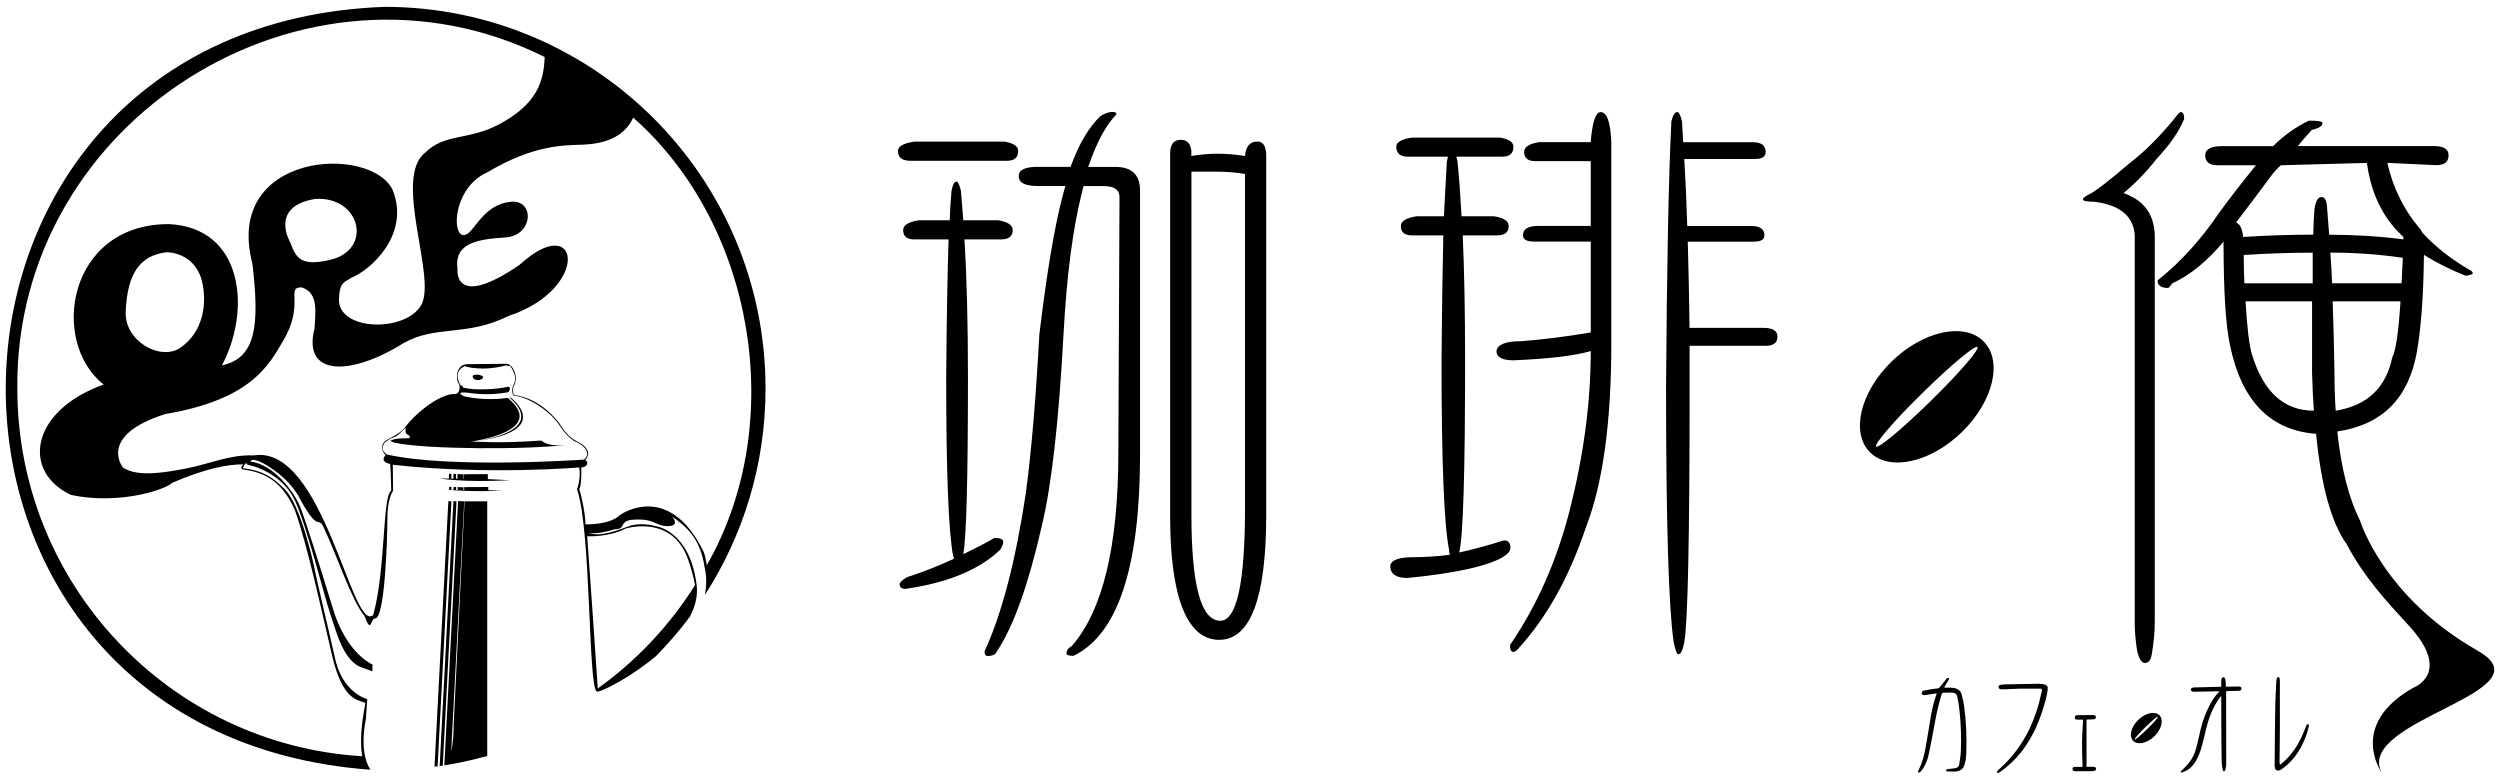 <svg width="218" height="68" viewBox="0 0 218 68" fill="currentColor" xmlns="http://www.w3.org/2000/svg">
<path d="M172.954 29.753C171.244 28.068 167.641 28.879 164.916 31.557C162.19 34.235 161.37 37.767 163.074 39.452C164.784 41.136 168.387 40.325 171.112 37.642C173.838 34.964 174.665 31.431 172.948 29.753H172.954ZM168.374 34.951C165.937 37.34 163.801 39.131 163.6 38.936C163.406 38.742 165.216 36.636 167.66 34.247C170.097 31.852 172.24 30.067 172.434 30.262C172.635 30.457 170.818 32.563 168.374 34.951Z" />
<path d="M79.739 12.348H87.602C88.391 12.486 88.786 12.757 88.786 13.159C88.786 13.731 88.46 14.02 87.808 14.02H79.382C78.661 14.02 78.304 13.731 78.304 13.159C78.304 12.757 78.786 12.486 79.745 12.348M82.715 20.878H79.732C79.081 20.878 78.755 20.601 78.755 20.067C78.755 19.627 79.219 19.344 80.146 19.206H82.815C82.846 18.3 82.896 17.439 82.972 16.635C83.072 16.094 83.228 15.83 83.429 15.83C83.535 15.83 83.654 16.1 83.792 16.635C83.861 17.446 83.93 18.3 83.999 19.206H87.025C87.884 19.344 88.31 19.627 88.31 20.067C88.31 20.601 87.965 20.878 87.282 20.878H84.099C84.306 24.203 84.406 28.244 84.406 32.984C84.406 41.74 84.269 46.844 83.999 48.327C84.92 47.881 85.829 47.422 86.718 46.907C87.232 46.907 87.489 47.026 87.489 47.259C87.489 47.397 87.401 47.617 87.232 47.919C85.421 49.672 82.658 50.816 78.962 51.35C78.617 51.35 78.448 51.212 78.448 50.942C78.448 50.81 78.648 50.609 79.068 50.339C80.434 49.898 81.806 49.364 83.172 48.729C83.172 48.591 83.16 48.528 83.122 48.528C82.715 46.473 82.508 41.293 82.508 32.977C82.546 27.968 82.615 23.932 82.715 20.871M94.487 16.232C94.45 16.371 94.412 16.503 94.381 16.635C93.56 19.828 93.015 24.002 92.739 29.149C92.326 36.787 91.693 42.368 90.835 45.901C89.669 51.011 88.372 54.651 86.931 56.794C86.825 57.064 86.555 57.203 86.111 57.203C85.935 57.203 85.854 57.064 85.854 56.794C87.357 53.532 88.56 48.937 89.45 43.016C89.932 39.42 90.327 34.794 90.634 29.143C91.286 23.725 91.969 19.671 92.689 16.98C92.758 16.742 92.827 16.49 92.896 16.22H90.478C89.381 16.22 88.83 15.931 88.83 15.359C88.83 14.818 89.381 14.548 90.478 14.548H93.353C94.074 12.562 94.945 11.085 95.972 10.11C96.386 9.871 96.724 9.758 97 9.758C97.244 9.758 97.357 9.827 97.357 9.966C96.436 10.908 95.609 12.436 94.894 14.554H97.257C98.698 14.554 99.412 15.246 99.412 16.622V39.628C99.412 49.459 97.482 55.31 93.61 57.19C93.203 57.19 92.996 57.121 92.996 56.989C92.996 56.725 93.153 56.498 93.46 56.335C96.166 53.236 97.52 47.604 97.52 39.433L97.62 17.175C97.62 16.547 97.156 16.226 96.235 16.226H94.487V16.232ZM103.885 13.605C104.637 13.473 105.395 13.404 106.147 13.404C106.968 13.404 107.776 13.473 108.565 13.605C108.634 12.763 108.992 12.342 109.643 12.342C110.157 12.342 110.414 12.763 110.414 13.605V44.895C110.414 52.161 109.042 55.794 106.304 55.794C103.566 55.794 102.037 52.205 102.037 45.046V13.404C102.037 12.593 102.344 12.191 102.958 12.191C103.509 12.191 103.816 12.511 103.885 13.152V13.605ZM106.404 54.129C107.845 54.129 108.565 50.848 108.565 44.285V15.17C107.776 15.038 106.955 14.969 106.103 14.969H103.892V44.895C103.892 51.049 104.731 54.129 106.41 54.129" fill="currentColor"/>
<path d="M126.271 13.662H122.775C122.092 13.662 121.754 13.373 121.754 12.8C121.754 12.398 122.211 12.128 123.139 11.996H130.795C131.584 12.128 131.973 12.398 131.973 12.8C131.973 13.373 131.653 13.662 130.995 13.662H126.992C127.03 13.794 127.061 13.926 127.092 14.064C127.23 15.409 127.349 17.012 127.449 18.86H130.275C131.133 18.992 131.559 19.281 131.559 19.715C131.559 20.255 131.215 20.526 130.532 20.526H127.55C127.687 23.593 127.756 27.226 127.756 31.425C127.756 41.256 127.587 46.837 127.243 48.176C128.477 47.906 129.78 47.554 131.146 47.12C131.522 47.12 131.71 47.34 131.71 47.774C131.71 48.044 131.484 48.315 131.046 48.585C129.636 49.389 126.867 49.993 122.719 50.401C121.729 50.401 121.228 50.043 121.228 49.339C121.297 48.836 121.98 48.585 123.289 48.585C124.279 48.585 125.325 48.516 126.422 48.377C126.384 48.245 126.365 48.114 126.365 47.975C125.921 45.794 125.701 40.269 125.701 31.425C125.733 27.119 125.789 23.486 125.858 20.526H123.132C122.481 20.526 122.155 20.255 122.155 19.715C122.155 19.281 122.619 18.992 123.54 18.86H125.908C126.015 17.012 126.096 15.409 126.165 14.064C126.202 13.932 126.234 13.8 126.265 13.662M138.708 12.398C138.846 10.651 139.14 9.777 139.579 9.777C140.13 9.777 140.437 10.651 140.506 12.398V29.96C140.506 36.824 139.773 42.155 138.301 45.958C136.86 50.257 134.924 53.764 132.493 56.448C132.286 56.719 132.117 56.851 131.979 56.851C131.772 56.851 131.672 56.649 131.672 56.247C134.003 52.847 135.732 48.943 136.866 44.543C138.1 39.697 138.714 35.058 138.714 30.614C137.342 31.016 135.106 31.287 131.985 31.419C130.995 31.419 130.494 31.148 130.494 30.614C130.563 30.042 131.284 29.753 132.65 29.753C134.429 29.621 136.453 29.37 138.714 28.992V21.066H133.777C133.132 21.066 132.806 20.884 132.806 20.513C132.806 19.973 133.251 19.702 134.141 19.702H138.714V14.051H133.884C133.232 14.051 132.906 13.787 132.906 13.247C132.906 12.813 133.351 12.524 134.241 12.392H138.708V12.398ZM147.342 28.59H153.764C154.584 28.59 154.992 28.842 154.992 29.351C154.992 29.891 154.653 30.155 153.964 30.155H147.335V33.795C147.335 46.844 147.179 54.248 146.872 55.996C146.734 56.7 146.565 57.052 146.358 57.052C146.22 57.052 146.089 56.7 145.945 55.996C145.506 53.035 145.28 45.637 145.28 33.795C145.349 23.065 145.506 15.321 145.744 10.582C145.882 10.035 146.051 9.771 146.264 9.771C146.402 9.771 146.533 10.035 146.671 10.582C146.703 11.154 146.74 11.757 146.772 12.398H152.836C153.588 12.398 153.964 12.687 153.964 13.253C153.964 13.662 153.657 13.863 153.037 13.863H146.872C146.978 15.579 147.06 17.527 147.129 19.709H152.73C153.475 19.709 153.858 19.979 153.858 20.519C153.858 20.89 153.551 21.073 152.93 21.073H147.173C147.241 23.392 147.292 25.906 147.329 28.59" fill="currentColor"/>
<path d="M190.153 9.771C190.359 9.771 190.46 9.978 190.46 10.374C190.021 11.449 189.232 12.599 188.097 13.806C187.176 14.982 186.199 15.993 185.172 16.836C186.989 17.471 187.897 18.753 187.897 20.67V54.129C187.897 55.109 187.809 56.059 187.64 57.008C187.571 57.542 187.364 57.812 187.026 57.812C186.75 57.812 186.531 57.46 186.356 56.75C186.218 55.845 186.149 55.034 186.149 54.33V20.469C186.011 18.822 184.833 17.867 182.603 17.59C181.951 17.59 181.632 17.521 181.632 17.389C181.632 17.257 181.889 17.068 182.396 16.829C183.048 16.427 184.163 15.547 185.735 14.202C187.001 13.234 188.285 11.952 189.589 10.368C189.896 9.966 190.084 9.764 190.153 9.764M216.072 56.756C222.425 60.358 205.384 62.765 207.664 67.341C207.664 67.341 204.744 63.218 210.408 59.987C210.408 59.987 213.923 58.742 210.032 54.531C208.14 52.482 206.142 50.326 204.638 47.466C203.303 45.612 202.408 42.4 201.963 37.83C197.959 37.528 195.453 34.951 194.457 30.105C194.081 28.389 193.893 25.384 193.893 21.072C192.452 22.788 190.967 24.002 189.426 24.706C189.219 24.976 189.1 25.114 189.069 25.114C188.448 25.114 188.141 24.894 188.141 24.454C190.165 22.839 191.976 20.84 193.586 18.445C194.576 17.1 195.622 15.761 196.719 14.409H193.379C192.659 14.409 192.295 14.127 192.295 13.548C192.295 13.008 192.79 12.744 193.786 12.744H198.21C199.168 11.801 200.208 11.059 201.342 10.519C202.132 10.519 202.52 10.588 202.52 10.72C202.52 10.984 202.213 11.191 201.599 11.323C201.186 11.763 200.779 12.228 200.365 12.738H212.232C213.09 12.738 213.516 13.002 213.516 13.542C213.516 14.114 213.159 14.403 212.438 14.403L208.178 14.202C208.654 16.327 209.563 18.194 210.903 19.809C211.041 19.941 211.141 20.092 211.21 20.262C212.269 21.437 213.622 22.518 215.27 23.492C215.508 23.593 215.627 23.706 215.627 23.844C215.596 23.976 215.013 24.046 215.013 24.046C213.716 23.543 212.495 22.933 211.367 22.223C211.329 25.755 211.123 28.584 210.747 30.708C210.026 34.744 207.714 37.051 203.811 37.623C204.149 40.853 204.82 43.456 205.81 45.436C205.81 45.436 207.84 52.08 216.06 56.744M201.712 20.469C201.75 19.394 201.781 18.652 201.819 18.244C201.919 17.54 202.126 17.181 202.433 17.181C202.671 17.181 202.827 17.389 202.896 17.791C202.965 18.634 203.034 19.526 203.103 20.469C205.296 20.469 207.451 20.601 209.575 20.871V20.67C209.299 20.406 209.024 20.117 208.754 19.815C207.489 18.332 206.699 16.465 206.392 14.208L198.893 14.409C198.586 14.68 198.291 15 198.022 15.365C197.301 16.346 196.293 17.691 194.989 19.4C195.334 19.539 195.534 19.96 195.603 20.664C197.627 20.532 199.663 20.463 201.718 20.463M195.71 24.706H201.668V22.034C199.682 22.034 197.677 22.103 195.653 22.235C195.653 23.178 195.679 24.008 195.71 24.706ZM201.768 35.812C201.7 34.869 201.649 33.782 201.612 32.531C201.612 30.143 201.612 28.056 201.612 26.277H195.81C195.948 28.596 196.136 30.149 196.374 30.916C197.364 34.178 199.168 35.812 201.768 35.812ZM209.525 22.48C207.47 22.179 205.365 22.028 203.203 22.028C203.272 22.87 203.329 23.763 203.36 24.699H209.418C209.456 23.995 209.487 23.253 209.525 22.474M209.318 26.277H203.41C203.479 28.194 203.529 30.275 203.567 32.531C203.567 33.638 203.598 34.737 203.673 35.812C206.411 35.372 208.053 33.826 208.604 31.167C208.911 30.595 209.155 28.961 209.324 26.277" fill="currentColor"/>
<path d="M193.536 60.282C193.467 60.282 193.417 60.282 193.367 60.282C192.703 60.295 192.032 60.308 191.368 60.32C191.299 60.32 191.218 60.32 191.155 60.295C191.099 60.27 191.036 60.194 191.036 60.144C191.036 60.088 191.092 60.012 191.149 59.981C191.205 59.949 191.287 59.949 191.362 59.943C192.101 59.924 192.84 59.905 193.58 59.886C193.611 59.886 193.642 59.886 193.693 59.874C193.693 59.704 193.693 59.547 193.693 59.384C193.693 59.315 193.693 59.233 193.724 59.17C193.755 59.113 193.824 59.05 193.881 59.05C193.924 59.05 194.012 59.113 194.025 59.164C194.062 59.296 194.075 59.44 194.087 59.578C194.094 59.673 194.087 59.767 194.087 59.88C194.162 59.88 194.225 59.88 194.281 59.88C194.588 59.874 194.895 59.861 195.209 59.861C195.378 59.861 195.453 59.918 195.459 60.044C195.459 60.163 195.384 60.232 195.215 60.238C194.889 60.251 194.563 60.257 194.238 60.264C194.2 60.264 194.169 60.264 194.119 60.27C194.119 60.314 194.119 60.352 194.119 60.389C194.119 62.47 194.125 64.557 194.125 66.637C194.125 66.813 194.075 66.989 194.037 67.159C194.025 67.203 193.974 67.234 193.937 67.272C193.899 67.234 193.837 67.203 193.83 67.159C193.787 66.92 193.73 66.675 193.73 66.436C193.711 65.456 193.705 64.481 193.699 63.501C193.699 62.621 193.699 61.747 193.693 60.867C193.693 60.823 193.693 60.779 193.693 60.685C193.636 60.754 193.599 60.785 193.567 60.829C193.135 61.408 192.834 62.055 192.609 62.734C192.414 63.325 192.289 63.934 192.139 64.538C191.982 65.148 191.832 65.751 191.512 66.304C191.237 66.788 190.861 67.165 190.316 67.341C190.265 67.354 190.215 67.36 190.165 67.366C190.153 67.354 190.146 67.341 190.134 67.329C190.178 67.272 190.215 67.203 190.272 67.153C190.61 66.851 190.904 66.511 191.143 66.128C191.418 65.676 191.525 65.173 191.65 64.67C191.825 63.947 191.951 63.212 192.226 62.514C192.49 61.835 192.79 61.175 193.254 60.603C193.335 60.502 193.429 60.408 193.542 60.289L193.536 60.282Z" fill="currentColor"/>
<path d="M168.894 60.459C168.612 60.496 168.349 60.534 168.086 60.578C167.998 60.59 167.904 60.616 167.817 60.616C167.71 60.616 167.61 60.597 167.585 60.477C167.56 60.364 167.629 60.245 167.754 60.22C167.961 60.176 168.174 60.138 168.381 60.106C168.587 60.075 168.794 60.056 169.001 60.025C169.051 60.019 169.107 59.974 169.139 59.931C169.345 59.679 169.546 59.421 169.753 59.17C169.765 59.157 169.778 59.139 169.79 59.132C169.847 59.126 169.897 59.126 169.953 59.12C169.947 59.176 169.953 59.233 169.928 59.277C169.822 59.459 169.703 59.641 169.596 59.824C169.571 59.861 169.565 59.905 169.54 59.962C169.677 59.962 169.797 59.962 169.916 59.962C170.072 59.962 170.223 59.968 170.379 59.993C170.705 60.044 170.956 60.213 171.05 60.534C171.144 60.867 171.219 61.213 171.269 61.559C171.457 62.948 171.513 64.337 171.457 65.739C171.444 66.04 171.4 66.348 171.319 66.637C171.206 67.065 170.924 67.26 170.479 67.278C170.279 67.285 170.072 67.278 169.865 67.278C169.828 67.278 169.784 67.266 169.746 67.247C169.721 67.234 169.69 67.197 169.69 67.172C169.69 67.147 169.721 67.096 169.746 67.09C169.84 67.065 169.934 67.058 170.028 67.046C170.198 67.021 170.373 67.014 170.536 66.977C170.692 66.945 170.812 66.838 170.837 66.681C170.893 66.298 170.968 65.921 170.987 65.537C171.031 64.381 170.999 63.224 170.88 62.074C170.837 61.653 170.78 61.238 170.692 60.823C170.624 60.49 170.505 60.408 170.16 60.396C169.941 60.396 169.715 60.402 169.496 60.402C169.396 60.402 169.345 60.44 169.314 60.54C169.057 61.332 168.882 62.143 168.731 62.96C168.556 63.903 168.387 64.846 168.186 65.782C168.074 66.304 167.873 66.801 167.535 67.222C167.472 67.297 167.397 67.41 167.297 67.348C167.196 67.278 167.29 67.178 167.328 67.096C167.616 66.524 167.773 65.915 167.892 65.299C168.055 64.431 168.186 63.564 168.33 62.69C168.449 61.98 168.6 61.282 168.838 60.603C168.85 60.565 168.863 60.528 168.882 60.459H168.894Z" fill="currentColor"/>
<path d="M176.143 60.05C175.692 60.069 175.185 60.094 174.671 60.113C174.602 60.113 174.527 60.113 174.452 60.1C174.358 60.081 174.283 60.031 174.276 59.918C174.27 59.811 174.326 59.742 174.427 59.723C174.552 59.698 174.677 59.679 174.803 59.679C175.811 59.654 176.826 59.635 177.835 59.623C177.998 59.623 178.161 59.66 178.317 59.704C178.524 59.761 178.581 59.868 178.562 60.081C178.505 60.754 178.286 61.383 178.086 62.017C177.666 63.312 177.083 64.525 176.231 65.6C175.705 66.26 175.103 66.832 174.408 67.31C174.358 67.348 174.301 67.379 174.239 67.398C174.214 67.41 174.157 67.398 174.145 67.373C174.126 67.354 174.132 67.304 174.145 67.272C174.17 67.228 174.207 67.184 174.245 67.147C176.049 65.575 177.177 63.595 177.797 61.301C177.885 60.968 177.96 60.628 178.035 60.295C178.086 60.081 178.054 60.05 177.829 60.05C177.284 60.05 176.739 60.05 176.131 60.05H176.143Z" fill="currentColor"/>
<path d="M198.855 66.669C198.987 66.556 199.125 66.442 199.25 66.323C200.077 65.544 200.609 64.576 201.01 63.52C201.042 63.438 201.061 63.35 201.104 63.281C201.142 63.224 201.211 63.136 201.255 63.142C201.361 63.155 201.343 63.268 201.324 63.344C201.255 63.627 201.192 63.909 201.086 64.18C200.722 65.135 200.221 66.002 199.45 66.688C199.294 66.826 199.125 66.952 198.962 67.077C198.893 67.128 198.811 67.159 198.73 67.184C198.554 67.234 198.41 67.146 198.373 66.97C198.354 66.889 198.348 66.801 198.348 66.713C198.367 64.947 198.373 63.174 198.404 61.408C198.417 60.704 198.467 60 198.504 59.296C198.504 59.227 198.536 59.157 198.573 59.094C198.592 59.063 198.648 59.032 198.68 59.038C198.717 59.038 198.761 59.088 198.774 59.12C198.799 59.195 198.805 59.27 198.805 59.346C198.805 60.76 198.811 62.175 198.805 63.589C198.805 64.538 198.786 65.481 198.774 66.43C198.774 66.505 198.786 66.581 198.799 66.65C198.818 66.656 198.836 66.662 198.849 66.669H198.855Z" fill="currentColor"/>
<path d="M181.644 62.753C181.469 62.753 181.306 62.753 181.149 62.753C180.993 62.753 180.924 62.69 180.924 62.558C180.924 62.426 180.986 62.369 181.149 62.363C181.607 62.357 182.064 62.35 182.521 62.35C182.59 62.35 182.684 62.376 182.728 62.426C182.766 62.47 182.766 62.57 182.747 62.627C182.728 62.671 182.653 62.715 182.597 62.721C182.427 62.74 182.252 62.734 182.083 62.74C182.039 62.74 181.995 62.74 181.945 62.746V66.864C182.139 66.864 182.352 66.864 182.572 66.864C182.741 66.864 182.835 66.996 182.753 67.127C182.716 67.19 182.609 67.234 182.528 67.241C182.221 67.253 181.914 67.247 181.6 67.247C181.381 67.247 181.162 67.247 180.949 67.247C180.798 67.247 180.723 67.178 180.723 67.052C180.723 66.933 180.798 66.87 180.949 66.87C181.168 66.87 181.394 66.87 181.6 66.87C181.538 65.066 181.519 64.538 181.651 62.746L181.644 62.753Z" fill="currentColor"/>
<path d="M188.298 62.369C187.903 61.98 187.07 62.168 186.444 62.784C185.817 63.4 185.623 64.217 186.018 64.607C186.412 64.997 187.246 64.808 187.872 64.192C188.499 63.576 188.693 62.759 188.298 62.369ZM187.239 63.57C186.675 64.123 186.18 64.538 186.137 64.487C186.093 64.444 186.513 63.959 187.076 63.406C187.64 62.853 188.135 62.445 188.179 62.489C188.223 62.533 187.803 63.017 187.246 63.57H187.239Z" fill="currentColor"/>
<path d="M39.095 43.7L37.889 66.856C37.979 66.844 38.07 66.835 38.16 66.821L39.364 43.714L39.095 43.7Z" fill="currentColor"/>
<path d="M40.513 43.717L39.566 63.057C39.566 64.054 39.487 64.869 39.344 65.546L40.483 43.72L39.946 43.691L38.745 66.739C40.019 66.536 41.266 66.258 42.487 65.918V43.714H40.515L40.513 43.717Z" fill="currentColor"/>
<path d="M39.539 43.7L38.339 66.8C38.429 66.788 38.52 66.78 38.608 66.765L39.808 43.714L39.539 43.7Z" fill="currentColor"/>
<path d="M41.217 32.834C41.222 33.247 42.128 33.247 42.137 32.834C42.137 32.863 41.929 32.673 41.678 32.673C41.427 32.673 41.219 32.661 41.219 32.834H41.217Z" fill="currentColor"/>
<path d="M42.581 42.466C41.582 42.466 40.477 42.477 40.477 42.477V42.715H40.407L40.416 42.492C40.273 42.486 40.179 42.492 39.905 42.472V42.718H39.764L39.779 42.472C39.779 42.472 39.656 42.466 39.557 42.46L39.545 42.718H39.355L39.37 42.463C39.37 42.463 39.256 42.457 39.163 42.454L39.151 42.715L39.239 42.721H39.221C39.221 42.721 41.424 42.923 43.779 42.771L42.578 42.744V42.463L42.581 42.466Z" fill="currentColor"/>
<path d="M42.54 41.343C41.541 41.343 40.437 41.355 40.437 41.355V41.745H40.398L40.407 41.364C40.267 41.358 40.171 41.364 39.896 41.334L39.887 41.739H39.759L39.773 41.337C39.773 41.337 39.651 41.328 39.548 41.322L39.531 41.736H39.35L39.364 41.328C39.364 41.328 39.25 41.32 39.157 41.311L39.142 41.73L38.377 41.721C38.377 41.721 40.311 42.093 44.498 41.874L42.54 41.78V41.346V41.343Z" fill="currentColor"/>
<path d="M66.755 33.874C66.755 15.496 51.884 0.597 33.535 0.597C-9.775 2.195 -10.821 63.966 32.3 67.12C31.248 65.505 31.908 62.697 31.908 62.697L32.025 60.956C32.025 60.956 29.79 60.446 29.165 57.18C28.615 54.724 27.561 50.377 27.385 49.372C27.385 49.372 26.264 44.098 24.849 42.68C23.704 41.531 22.918 41.05 21.18 40.824C21.18 40.824 21.291 40.346 21.656 40.346C21.656 40.346 21.197 40.437 21.796 40.572C22.413 40.71 24.619 41.443 25.656 43.524C26.693 45.605 28.306 52.106 28.811 53.569C29.317 55.032 29.951 57.752 31.634 58.23L32.472 58.54L32.481 57.954C31.014 57.209 29.714 55.398 29.019 53.03C27.99 49.665 26.582 45.165 26.161 44.157C25.65 42.935 23.938 40.511 21.817 40.241C21.817 40.241 21.971 39.728 23.465 40.701C24.464 41.352 25.323 42.108 25.989 43.184C27.783 46.605 27.73 44.946 28.203 45.945C29.428 48.539 30.631 52.306 31.788 53.727C32.393 55.357 32.282 53.929 32.717 53.929C33.571 53.929 33.781 46.868 33.781 45.16C33.781 43.451 34.275 42.8 34.275 42.8L34.254 40.528C42.526 41.443 50.505 40.76 50.505 40.76C50.683 41.759 50.315 42.656 50.315 42.656C51.58 46.373 51.267 60.314 52.074 60.314C52.494 60.314 54.995 59.065 57.21 57.207C58.267 56.131 59.255 54.988 60.158 53.777C60.619 52.895 60.859 51.977 60.751 51.051C60.19 46.349 57.277 45.901 57.277 45.901C56.313 45.658 55.524 45.637 54.791 45.901C54.116 46.144 53.301 46.476 52.392 46.575C51.483 46.678 51.124 46.329 51.2 46.373C51.501 46.675 52.862 46.396 53.602 46.147C54.589 46.147 53.987 45.544 54.969 45.338C57.154 45.133 57.055 45.878 58.218 45.878C59.381 45.878 58.6 45.033 58.6 45.033C59.658 45.81 61.055 46.754 61.449 49.521C61.627 50.269 61.616 51.063 61.47 51.875C64.809 46.684 66.755 40.511 66.755 33.877V33.874ZM54.536 46.094C54.536 46.094 58.644 44.787 60.02 48.841C60.5 50.245 60.602 51.022 60.602 51.033C58.381 54.557 55.498 57.617 52.126 60.035C51.939 57.11 51.419 49.767 51.203 46.763C51.203 46.763 53.093 46.86 54.536 46.097V46.094ZM21.054 40.695C20.99 40.848 21.127 40.933 21.206 40.944C23.283 41.2 24.674 42.149 25.711 44.482C26.781 47.466 27.999 53.05 28.951 57.139C29.904 61.231 31.28 60.988 31.864 61.307C31.429 63.491 31.409 64.948 31.587 65.944C14.808 64.936 1.511 50.969 1.511 33.883C1.28 10.396 26.652 -5.429 47.495 4.97C47.416 7.069 46.867 9.071 43.481 10.862C40.86 12.245 38.748 11.63 37.071 13.312C34.231 15.561 38.128 24.237 36.717 26.626C35.303 29.012 29.436 28.865 29.559 26.054C29.62 24.668 29.919 24.665 30.646 24.216C32.256 23.577 35.791 20.506 34.248 16.587C32.379 12.568 19.471 13.227 22.007 22.979C22.655 28.458 22.31 31.21 19.351 31.864C21.945 26.977 21.189 19.828 14.708 19.541C5.861 19.55 4.33 29.841 9.04 33.529C2.586 35.844 1.903 41.173 6.203 43.16C10.168 44.013 14.264 42.803 15.044 42.088C17.931 40.854 19.888 40.473 21.221 40.496C21.133 40.587 21.072 40.657 21.06 40.69L21.054 40.695ZM28.726 22.675C26.252 23.223 25.84 22.543 25.311 21.145C25.311 21.145 23.429 17.988 27.514 17.343C31.49 17.126 32.545 21.83 28.726 22.675ZM15.687 30.348C14.007 31.471 10.846 29.786 10.96 27.165C11.103 23.9 12.164 22.255 14.559 21.994C14.559 21.994 16.964 21.983 17.604 24.486C18.056 26.268 17.829 28.915 15.69 30.345L15.687 30.348ZM33.743 39.626C33.205 39.288 33.34 38.928 33.518 38.638C33.518 38.638 33.775 38.345 34.269 38.166C34.76 37.987 34.961 37.682 35.388 37.278C35.388 37.278 35.23 37.817 35.601 37.919C36.206 38.459 34.894 38.019 34.067 38.415C34.067 38.415 34.132 38.573 34.558 38.629C37.012 39.168 46.008 39.247 49.52 38.775C47.484 39.01 47.364 38.397 47.145 38.415C43.738 38.685 41.228 38.5 41.228 38.5C48.489 37.623 44.527 34.663 44.527 34.663C44.527 34.663 44.498 34.669 44.442 34.678C47.767 37.609 41.912 38.465 40.962 38.523C41.74 38.412 47.653 37.509 44.279 34.701C43.7 34.783 42.157 34.936 40.463 34.557C39.61 34.106 40.685 34.244 40.819 34.244C40.819 34.244 42.438 34.563 44.316 34.2C44.498 34.021 44.585 33.614 44.138 33.751C43.691 33.886 41.582 34.109 40.372 33.795C40.305 33.458 40.203 33.666 40.203 33.666C40.203 33.666 39.361 32.479 40.504 31.931C40.504 31.931 42.029 32.441 44.135 31.855C44.135 31.855 44.404 31.972 44.404 31.872C44.404 31.773 45.211 32.731 44.807 33.49C44.515 34.039 44.758 34.478 44.758 34.478C46.49 34.713 48.214 36.167 48.833 37.154C49.415 38.087 50.122 38.494 50.122 38.494L50.189 38.506C50.96 38.831 51.6 39.576 50.905 40.08C50.905 40.08 39.294 40.889 33.734 39.631L33.743 39.626ZM61.376 48.158C58.317 41.847 54.072 44.902 54.072 44.902C53.166 45.801 51.051 45.725 51.051 45.725C51.054 44.843 50.686 43.084 50.502 42.653C50.738 42.416 50.689 40.757 50.689 40.757C51.32 40.757 51.32 40.127 51.004 40.127C51.638 39.496 51.066 38.896 50.537 38.611C50.008 38.327 49.479 38.087 48.763 36.888C46.858 34.487 44.921 34.525 44.81 34.411C44.699 34.297 44.699 33.81 44.81 33.666C45.263 32.834 44.705 31.726 44.167 31.723C43.966 31.723 40.767 31.755 40.767 31.755C39.913 31.755 39.697 32.723 39.931 33.356C40.165 33.593 40.15 34.349 39.68 34.349C38.105 34.343 35.89 36.457 35.449 37.102C35.008 37.744 34.283 38.057 33.676 38.394C33.071 38.822 33.381 39.432 33.527 39.579C33.673 39.725 33.673 39.546 33.48 39.895C33.287 40.358 34.029 40.452 34.029 40.452C34.029 40.452 34.114 41.944 34.111 42.8C33.343 43.204 33.635 49.756 32.542 53.633C30.672 55.295 28.218 38.711 22.123 39.713C22.118 39.713 22.115 39.713 22.109 39.713C20.032 39.623 18.232 40.47 16.236 40.851C14.393 41.205 12.014 41.624 10.729 40.777C10.729 40.777 8.441 38.002 14.413 36.105C22.012 34.818 23.47 31.758 24.68 29.739C26.614 26.503 24.867 24.999 26.325 25.064C27.786 25.556 27.496 27.165 27.432 28.616C26.337 32.852 30.561 32.81 35.18 29.926C37.994 28.32 40.67 29.381 44.322 27.561C51.568 25.172 50.584 18.272 45.319 23.082C39.481 27.092 39.896 23.457 39.896 23.457C39.572 21.159 41.693 20.863 44.094 20.702C46.493 20.541 46.657 17.416 44.562 17.592C42.464 17.768 41.541 19.705 40.927 20.253C39.347 21.687 39.163 16.49 42.499 15.024C46.601 12.594 49.14 12.682 50.87 12.612C53.572 12.501 54.729 11.36 55.211 10.252C65.744 19.526 68.765 36.835 61.63 49.289C61.581 48.906 61.499 48.527 61.376 48.161V48.158Z"/>
</svg>
